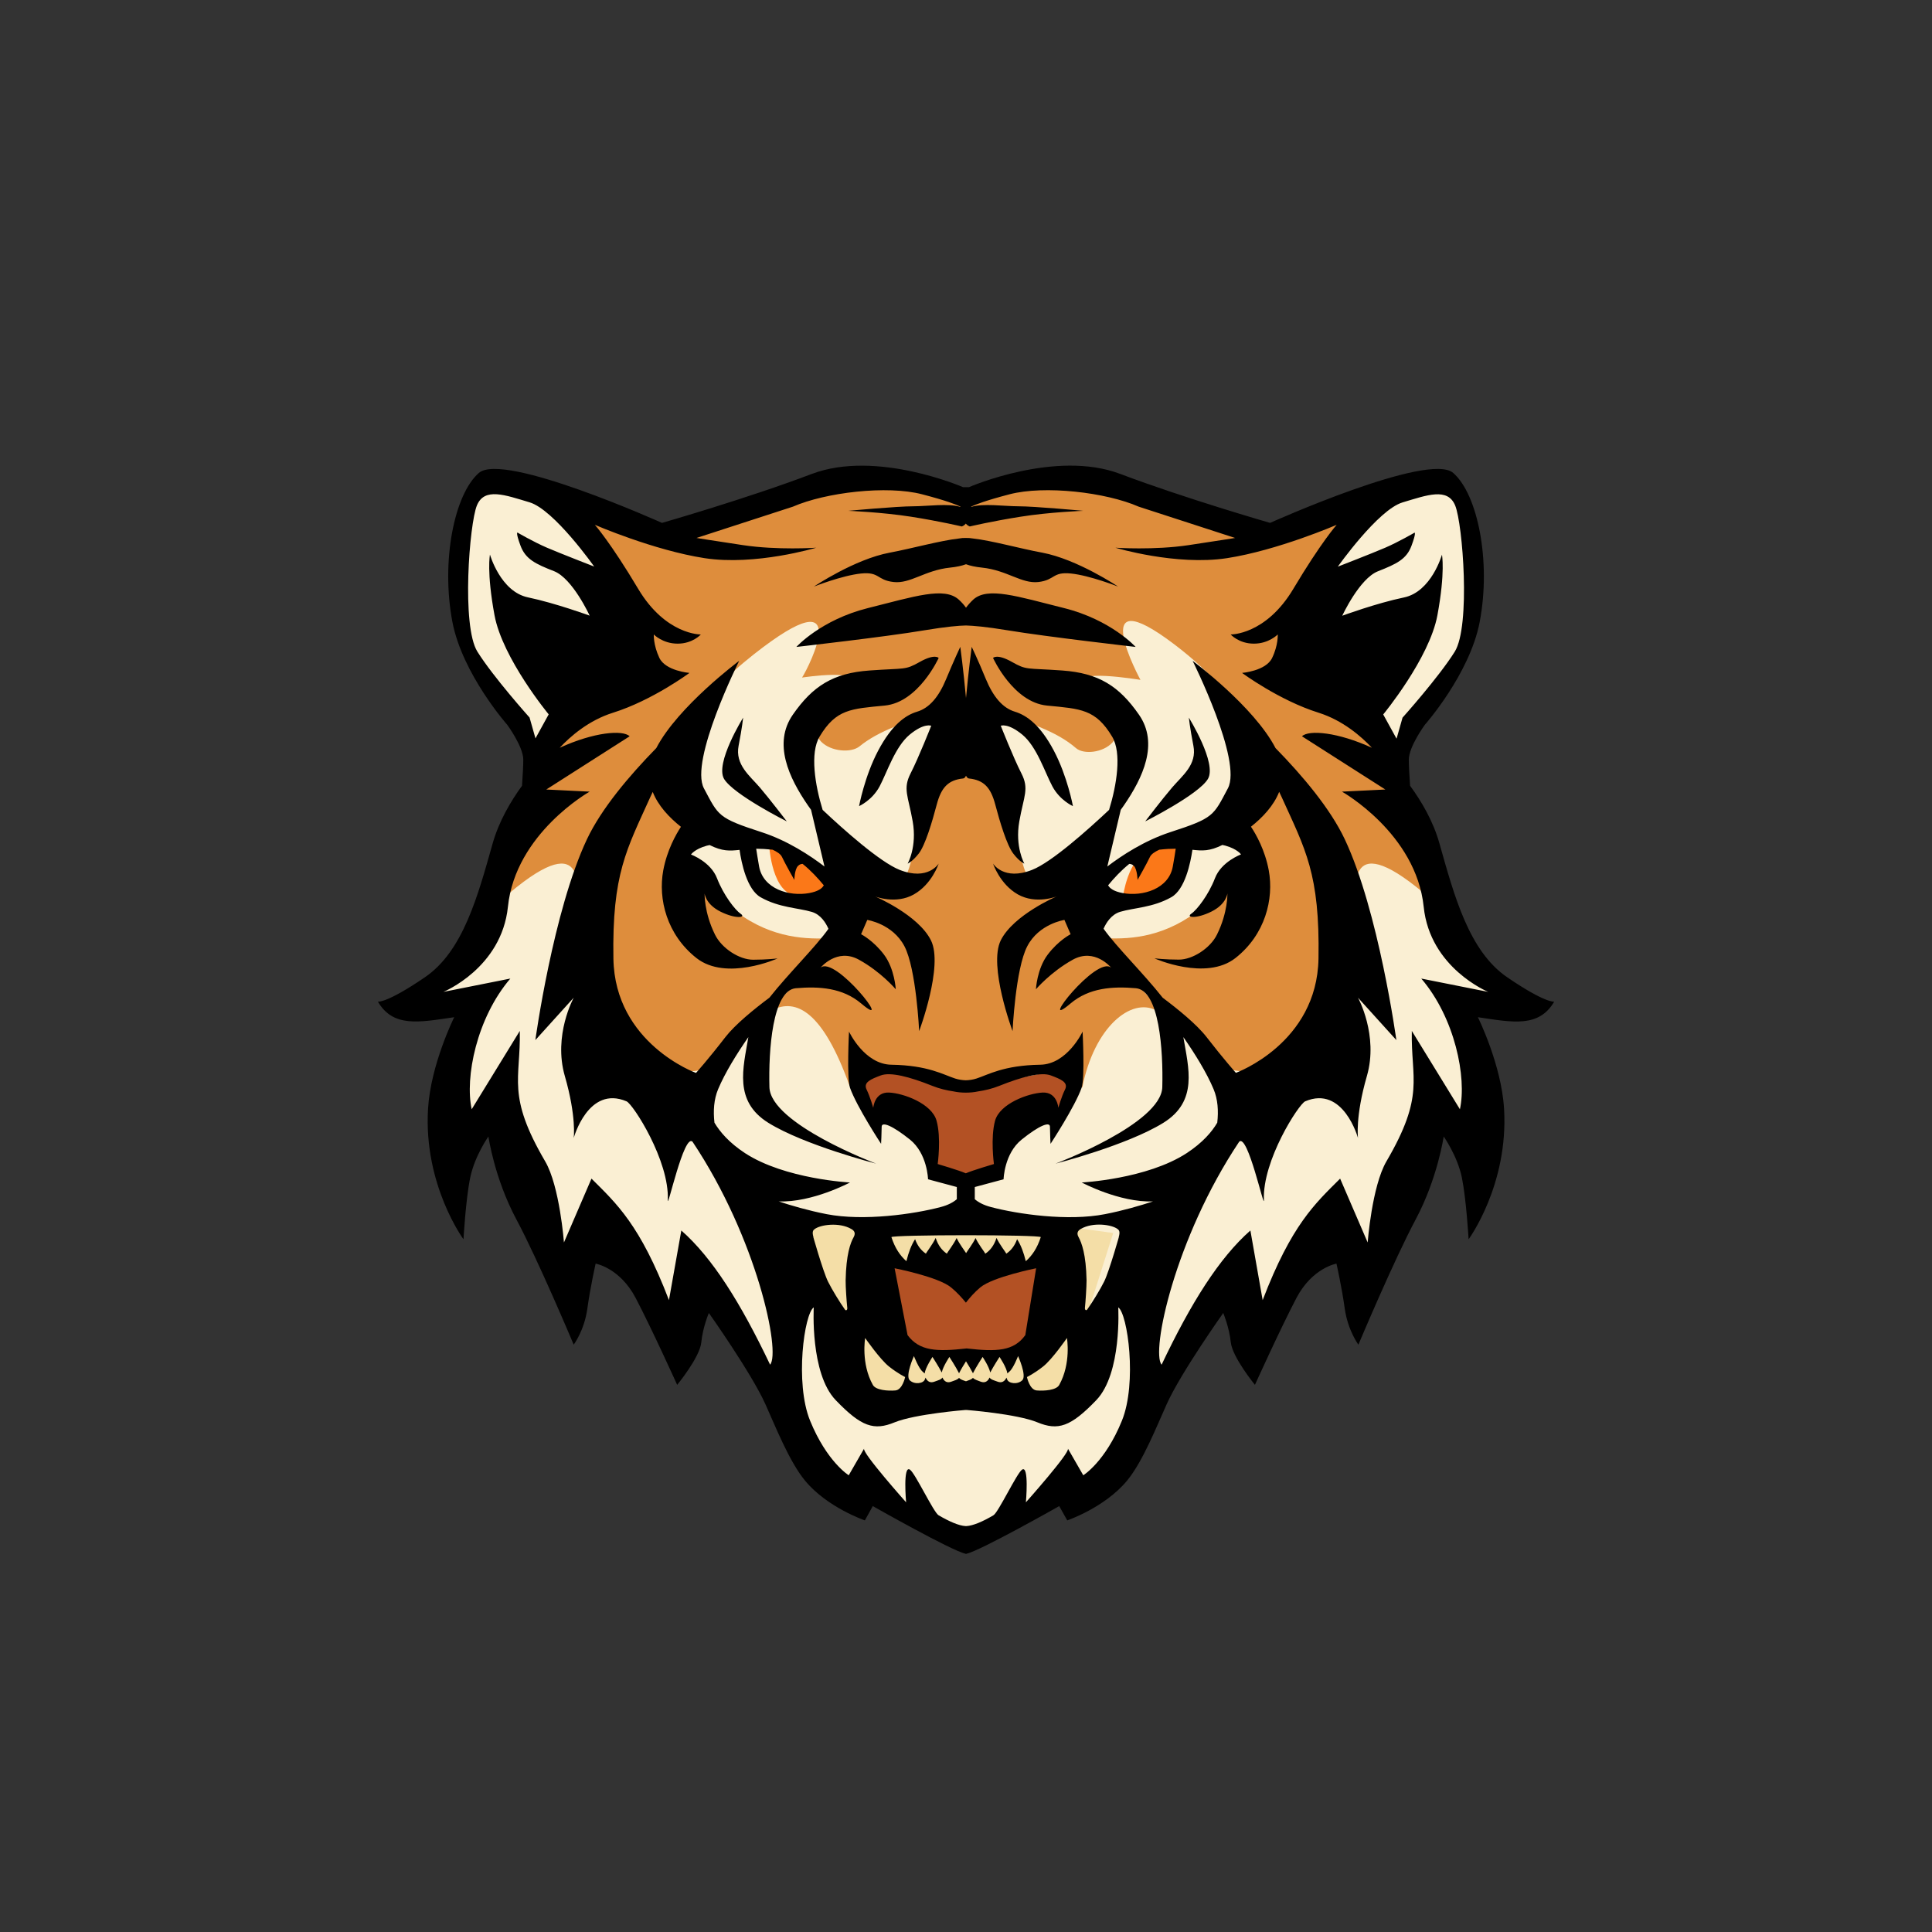 <?xml version="1.0" encoding="UTF-8"?>
<svg id="Layer_1" data-name="Layer 1" xmlns="http://www.w3.org/2000/svg" width="200" height="200" viewBox="0 0 200 200">
  <rect x="0" y="0" width="200" height="200" fill="#333333" stroke="none"/>
  <defs>
    <style>
      .cls-1, .cls-2, .cls-3, .cls-4, .cls-5, .cls-6 {
        fill-rule: evenodd;
        stroke-width: 0px;
      }

      .cls-2 {
        fill: #faefd3;
      }

      .cls-3 {
        fill: #de8d3c;
      }

      .cls-4 {
        fill: #fb7818;
      }

      .cls-5 {
        fill: #f4dea7;
      }

      .cls-6 {
        fill: #b35124;
      }
    </style>
  </defs>
  <g id="tiger_head">
    <path class="cls-2" d="m99.81,159.86c-.21.04-.41.14-.56.3.11-.11.28-.26.56-.3Zm.19-.05c-1.73-.53-9.16-4.78-9.16-4.78-.23-.13-.5-.16-.76-.09-.26.07-.47.24-.6.48l-.4.71c-1.18-.51-3.44-1.65-4.97-3.5-1.6-1.94-2.99-5.53-3.97-7.71-1.49-3.3-5.95-9.59-5.95-9.59-.21-.3-.56-.46-.92-.42-.36.04-.67.27-.81.6,0,0-.69,1.61-.86,3.32-.05.51-.42,1.17-.81,1.8-.16.26-.33.52-.49.76-.91-1.97-2.5-5.38-3.62-7.51-1.91-3.62-4.86-4.07-4.86-4.07-.52-.09-1.03.25-1.15.76,0,0-.56,2.46-.88,4.75-.08.55-.2,1.04-.35,1.47-1.23-2.85-3.53-8.07-5.12-11.06-2.18-4.08-2.78-8.24-2.78-8.24-.06-.41-.36-.73-.76-.83-.4-.1-.81.06-1.05.39,0,0-1.53,2.17-2.04,4.61-.19.91-.34,2.12-.46,3.26-1.05-2.28-2.2-5.84-1.94-10.09.26-4.4,2.61-9.11,2.61-9.11.17-.33.13-.73-.09-1.04-.22-.3-.59-.46-.95-.4-1.42.21-2.68.42-3.77.43-.86,0-1.61-.12-2.23-.56.79-.36,1.96-1.02,3.67-2.18,1.72-1.17,3.03-2.86,4.07-4.85,1.47-2.82,2.42-6.25,3.35-9.56.61-2.17,1.77-4.12,2.89-5.65.11-.15.18-.33.19-.52.07-1.05.13-2.16.13-2.77,0-.52-.17-1.15-.44-1.77-.53-1.23-1.42-2.43-1.42-2.43-.02-.02-.04-.05-.06-.07,0,0-4.46-5.01-5.44-10.19-.69-3.62-.48-7.45.32-10.39.49-1.82,1.19-3.29,2.1-4.08.17-.15.47-.16.83-.17.91-.02,2.12.19,3.49.52,5.63,1.39,13.58,4.98,13.58,4.98.22.1.46.11.69.05,0,0,8.87-2.55,15.59-5.09,6.37-2.41,14.9,1.35,14.9,1.35.13.06.26.08.4.08h.62c.14,0,.28-.03.4-.08,0,0,8.53-3.77,14.9-1.35,6.72,2.55,15.59,5.09,15.59,5.09.23.07.47.05.69-.05,0,0,7.95-3.58,13.58-4.98,1.36-.34,2.57-.55,3.48-.52.36.01.66.02.83.17.9.79,1.6,2.26,2.1,4.08.8,2.94,1,6.77.32,10.39-.98,5.17-5.44,10.19-5.44,10.19-.02.02-.04.05-.06.07,0,0-.89,1.21-1.42,2.43-.27.62-.44,1.25-.44,1.77,0,.61.06,1.72.13,2.77.01.19.08.37.19.52,1.12,1.53,2.27,3.48,2.89,5.65.93,3.31,1.88,6.74,3.35,9.56,1.04,1.99,2.35,3.68,4.07,4.85,1.71,1.16,2.88,1.82,3.67,2.18-.62.44-1.37.57-2.23.56-1.1,0-2.35-.22-3.77-.43-.37-.06-.74.1-.96.4-.22.3-.25.7-.09,1.04,0,0,2.35,4.7,2.61,9.11.25,4.24-.9,7.8-1.94,10.09-.11-1.14-.27-2.35-.46-3.26-.51-2.45-2.04-4.61-2.04-4.61-.24-.33-.65-.49-1.05-.39-.4.09-.7.42-.76.83,0,0-.6,4.16-2.78,8.24-1.6,2.99-3.89,8.21-5.12,11.06-.14-.43-.27-.92-.35-1.47-.32-2.29-.88-4.75-.88-4.75-.12-.52-.62-.86-1.14-.76,0,0-2.95.45-4.86,4.07-1.12,2.13-2.71,5.54-3.62,7.51-.16-.24-.33-.49-.49-.76-.39-.63-.75-1.29-.81-1.8-.17-1.71-.86-3.32-.86-3.32-.14-.33-.45-.56-.81-.6-.36-.04-.71.12-.92.42,0,0-4.46,6.29-5.95,9.59-.99,2.18-2.37,5.77-3.97,7.71-1.53,1.85-3.8,2.99-4.97,3.5l-.4-.71c-.13-.23-.35-.4-.6-.48-.26-.07-.53-.04-.76.09,0,0-7.43,4.25-9.16,4.78Zm.19.05c.28.04.45.19.56.3-.15-.16-.34-.26-.56-.3Z"/>
    <path class="cls-4" d="m79.6,87.2l2.13.87c2.13.86,4.72,3.94,4.72,3.94,0,0-.17,1.95-4.37.65-2.32-.72-2.48-5.46-2.48-5.46Zm43.48,0s-.17,4.74-2.49,5.46c-4.2,1.3-4.34.15-4.34.15,0,0,.5-3.88,2.63-4.74,2.13-.87,4.2-.87,4.2-.87Z"/>
    <path class="cls-3" d="m85.63,97.93l-12.23,12.64c-9.65,2.64-13.39-9.48-9.49-23.36.29-1.04-4.82,13.99-4.24,7.36.24-2.76,1.16-9.27-7.7-1.46-5.61,4.94,9.49-23.49,10.87-27.78,1.38-4.29-3.75-12.37-3.75-12.37,0,0,4.73,2.03,9.47,2.03s10.45-2.29,15.59-4.34c5.12-2.06,15.69.57,15.69.57h.46s10.54-2.63,15.69-.57c5.12,2.06,10.85,4.34,15.56,4.34s9.49-2.03,9.49-2.03c0,0-5.49,8.09-4.13,12.38,1.39,4.29,16.83,32.71,11.25,27.77-8.88-7.81-7.95-1.3-7.7,1.46.59,6.63-4.53-8.4-4.25-7.36,3.91,13.88.15,26.01-9.49,23.36l-12.23-12.64c-.12-.27-.25-.54-.37-.82,2.37.12,5.95.11,9.71-2.68,1.23-.91,1.33.05,2.43-1.19,1.88-2.08,3.17-5.25,3.2-10.01.06-6.22.22-10.34-7.86-16.5-9.4-7.15-3.54,3.65-3.54,3.65,0,0-7.64-1.26-5.45.56,6.9,5.71.34,7.88-1.23,6.5-1.91-1.65-4.75-2.75-10.14-4.22,0,0,.15,4.28,2.06,6.23,1.23,1.25,2.03,9.74,3.08,11.24,1.11,1.61,5.73-3.89,5.73-2.52s.46,5.45,2,8.95c-.15,0-.31-.01-.43-.02l.8.84c.65,1.27,1.42,2.4,2.4,3.21,1.6,1.33,3.7,3.93,2.8,3.44-2.59-1.36-6.41,1.73-7.64,7.98l-3.45-1.9-8.81,1.59-8.81-1.64-3.02,1.79c-2.74-7.65-5.52-9.17-8.08-7.81-.91.48,1.76-2.11,3.36-3.44.99-.81,1.79-1.94,2.4-3.21l.83-.84c-.15,0-.28.02-.43.02,1.51-3.49,2-7.65,2-8.95,0-1.37,4.59,4.13,5.7,2.52,1.05-1.5,1.88-9.99,3.11-11.24,1.91-1.94,2.03-6.23,2.03-6.23-5.18,1.41-7.98,2.48-9.89,4.03-1.73,1.41-8.38-.6-1.48-6.31,2.22-1.82-4.47-.81-4.47-.81.74-1.15,5.55-10.71-5-2.4-5.75,4.54-7.34,7.84-7.37,15.5-.02,4.76,1.33,7.92,3.2,10.01,1.12,1.24,1.2.28,2.43,1.19,3.75,2.78,7.35,2.79,9.72,2.68-.12.28-.25.55-.4.82Z"/>
    <path class="cls-6" d="m88.59,112.01l1.9,4.02,3.89-.2,2.79,5.81,2.6,1.15,3.7-1.62,1.62-5.54,4.48.14,2.09-3.41-2.67-1.47-8.38,1.68h-2.01l-7.03-1.84-2.98,1.29Z"/>
    <path class="cls-5" d="m83.03,127.44l7.17,18.04,19.27.34,5.77-18.18-6.42-.88-19.66-.27c-3.88-.29-5.54.15-6.13.95Z"/>
    <path class="cls-1" d="m99.95,160.84c-1.42-.29-9.6-4.93-9.6-4.93l-.82,1.48s-3.88-1.32-6.19-4.11c-1.65-2-3.1-5.69-4.11-7.93-1.47-3.25-5.85-9.43-5.85-9.43,0,0-.63,1.47-.78,3.03s-2.5,4.41-2.5,4.41c0,0-2.66-5.88-4.3-9-1.64-3.12-4.14-3.55-4.14-3.55,0,0-.55,2.42-.86,4.67-.31,2.25-1.41,3.72-1.41,3.72,0,0-3.67-8.74-5.94-12.98-2.27-4.24-2.89-8.57-2.89-8.57,0,0-1.41,1.99-1.88,4.24-.47,2.25-.7,6.4-.7,6.4,0,0-4.14-5.62-3.67-13.5.27-4.59,2.71-9.49,2.71-9.49-3.67.54-6.32,1.08-7.9-1.61,0,0,.89.19,4.86-2.52,3.97-2.7,5.49-8.45,7.02-13.86.65-2.29,1.86-4.35,3.04-5.97.07-1.03.13-2.11.13-2.7,0-1.35-1.66-3.61-1.66-3.61,0,0-4.65-5.25-5.68-10.66-1.19-6.29.2-13.2,2.74-15.41,2.54-2.22,18.96,5.17,18.96,5.17,0,0,8.82-2.53,15.51-5.07,6.69-2.53,15.65,1.37,15.65,1.37h.62s8.96-3.91,15.66-1.37c6.69,2.53,15.51,5.07,15.51,5.07,0,0,16.43-7.39,18.96-5.17,2.53,2.22,3.93,9.12,2.74,15.41-1.03,5.41-5.68,10.66-5.68,10.66,0,0-1.66,2.26-1.66,3.61,0,.59.06,1.67.13,2.7,1.18,1.61,2.4,3.68,3.04,5.97,1.53,5.41,3.05,11.15,7.02,13.86,3.97,2.71,4.86,2.52,4.86,2.52-1.58,2.69-4.23,2.16-7.9,1.61,0,0,2.44,4.9,2.71,9.49.47,7.87-3.67,13.5-3.67,13.5,0,0-.24-4.15-.7-6.4-.47-2.25-1.88-4.24-1.88-4.24,0,0-.63,4.33-2.89,8.57-2.27,4.24-5.94,12.98-5.94,12.98,0,0-1.09-1.47-1.41-3.72-.31-2.25-.86-4.67-.86-4.67,0,0-2.5.43-4.14,3.55s-4.3,9-4.3,9c0,0-2.34-2.86-2.5-4.41s-.78-3.03-.78-3.03c0,0-4.39,6.18-5.85,9.43-1.02,2.25-2.46,5.93-4.11,7.93-2.31,2.79-6.19,4.11-6.19,4.11l-.83-1.48s-8.19,4.64-9.6,4.93v.02s-.02,0-.03,0c0,0-.01,0-.02,0s-.01,0-.02,0c0,0-.02,0-.03,0v-.02Zm.05-106.65c-.19.23-.43.31-.43.31,0,0-2.27-.54-5.26-1.01-2.99-.47-6.49-.61-6.49-.61,0,0,5-.47,6.75-.47,1.36,0,3.68-.33,4.85.07v-.04c-.43-.21-1.5-.63-3.96-1.27-3.63-.95-9.99-.2-13.38,1.28l-9.98,3.24s1.23.2,4.8.74c3.57.54,7.59.27,7.59.27,0,0-6.29,1.89-11.55,1.08-5.26-.81-11.36-3.45-11.36-3.45,0,0,1.62,1.82,4.48,6.62,2.86,4.8,6.49,4.73,6.49,4.73,0,0-.84.95-2.4.95s-2.47-.95-2.47-.95c0,0-.06,1.08.58,2.43.65,1.35,3.11,1.55,3.11,1.55,0,0-3.83,2.84-7.91,4.12-2.53.79-4.44,2.47-5.52,3.63,3.53-1.62,6.53-1.88,7.24-1.19l-8.63,5.51,4.49.22s-7.68,4.31-8.46,11.92c-.66,6.35-6.68,8.81-6.68,8.81l6.93-1.38c-3.49,4.08-4.72,10.25-4,13.53l4.98-8.11c.1,5.02-1.39,6.64,2.63,13.51,1.5,2.57,1.94,8.39,1.94,8.39l2.85-6.61c2.59,2.58,5.03,4.77,8.02,12.58l1.28-7.21c3.23,2.84,6.15,7.51,9.19,13.89,1.12-1.27-1.34-13.06-8.03-23.08-.89-.89-2.61,7.13-2.56,6.04.18-4.08-3.61-9.95-4.27-10.22-3.97-1.69-5.47,3.8-5.47,3.8,0,0,.3-2.2-.92-6.42-1.22-4.22.92-8.11.92-8.11l-3.97,4.39s1.83-13.35,5.34-20.79c1.49-3.16,4.37-6.57,7.18-9.44,2.23-4.3,8.58-9.03,8.58-9.03,0,0-5.17,10.34-3.65,13.2,1.52,2.85,1.42,3.06,5.98,4.54,2.66.86,5.01,2.41,6.5,3.55l-1.39-5.87c-.1-.14-.2-.28-.3-.42-2.01-2.91-3.65-6.45-1.59-9.42,2.06-2.97,4.17-4.31,7.93-4.58,3.76-.27,3.66-.01,5.22-.89,1.56-.88,1.95-.41,1.95-.41,0,0-2.08,4.59-5.58,4.93-3.5.34-5.04.36-6.75,3.22-1.01,1.68-.47,5.02.32,7.58,2.13,2.01,5.93,5.4,7.97,6.21,2.94,1.16,4.04-.65,4.04-.65,0,0-.69,2.13-2.57,3.19-1.87,1.06-4.01.21-4.01.21,0,0,4.46,1.9,5.78,4.54,1.32,2.64-1.22,9.4-1.22,9.4,0,0-.3-6.44-1.52-8.78-1.22-2.34-3.85-2.73-3.85-2.73l-.64,1.48s1.25.63,2.37,2.11c1.11,1.48,1.22,3.59,1.22,3.59,0,0-1.52-1.8-3.81-3.06-2.29-1.27-3.99.84-3.99.84,1.48-1.39,7.8,6.72,4.22,3.69-1.92-1.62-4.32-1.79-6.76-1.58-2.43.21-2.84,6.44-2.74,10.24.1,3.8,11.05,7.92,11.05,7.92,0,0-7.4-1.9-11.15-4.22-3.63-2.25-2.61-5.69-2.08-8.88-1.22,1.76-2.41,3.68-3.13,5.39-.44,1.05-.52,2.25-.38,3.47.57.96,1.53,2.08,3.16,3.15,4.14,2.7,10.87,3.04,10.87,3.04,0,0-3.9,2.09-7.38,1.96,1.3.43,3.08.95,4.97,1.32,3.83.74,9.02,0,11.81-.74.76-.2,1.29-.49,1.66-.81v-1.26l-2.98-.8s-.06-2.65-1.87-4.11c-1.81-1.45-2.93-1.9-2.93-1.33s-.06,1.77-.06,1.77c0,0-2.53-3.85-3.22-5.81-.35-1-.1-5.81-.1-5.81,0,0,1.58,3.39,4.39,3.43,3.81.06,5.41,1.05,6.6,1.43.38.12.76.17,1.1.18.35-.01.73-.06,1.1-.18,1.19-.38,2.79-1.37,6.6-1.43,2.81-.04,4.39-3.43,4.39-3.43,0,0,.25,4.81-.1,5.81-.69,1.96-3.22,5.81-3.22,5.81,0,0-.06-1.2-.06-1.77s-1.12-.13-2.93,1.33c-1.81,1.45-1.87,4.11-1.87,4.11l-2.98.8v1.26c.37.32.9.61,1.66.81,2.79.74,7.98,1.49,11.81.74,1.9-.37,3.67-.89,4.98-1.32-3.48.13-7.38-1.96-7.38-1.96,0,0,6.73-.34,10.87-3.04,1.63-1.07,2.6-2.19,3.16-3.15.14-1.22.06-2.42-.38-3.47-.72-1.71-1.91-3.64-3.13-5.39.53,3.19,1.56,6.63-2.08,8.88-3.75,2.32-11.15,4.22-11.15,4.22,0,0,10.95-4.12,11.05-7.92.1-3.8-.3-10.03-2.74-10.24-2.43-.21-4.84-.04-6.76,1.58-3.57,3.03,2.74-5.08,4.22-3.69,0,0-1.7-2.11-3.99-.84-2.29,1.27-3.81,3.06-3.81,3.06,0,0,.1-2.11,1.22-3.59,1.12-1.48,2.37-2.11,2.37-2.11l-.64-1.48s-2.64.39-3.85,2.73c-1.22,2.34-1.52,8.78-1.52,8.78,0,0-2.53-6.76-1.22-9.4,1.32-2.64,5.78-4.54,5.78-4.54,0,0-2.13.85-4.01-.21-1.87-1.06-2.57-3.19-2.57-3.19,0,0,1.1,1.81,4.04.65,2.04-.8,5.83-4.2,7.97-6.21.79-2.56,1.33-5.89.32-7.58-1.71-2.85-3.24-2.88-6.75-3.22-3.5-.34-5.58-4.93-5.58-4.93,0,0,.39-.47,1.95.41,1.56.88,1.45.62,5.22.89,3.76.27,5.88,1.61,7.94,4.58,2.06,2.97.42,6.51-1.59,9.42-.1.14-.2.28-.3.42l-1.39,5.87c1.49-1.14,3.84-2.68,6.5-3.55,4.56-1.48,4.46-1.69,5.98-4.54,1.52-2.85-3.65-13.2-3.65-13.2,0,0,6.35,4.72,8.58,9.03,2.81,2.87,5.68,6.28,7.17,9.44,3.51,7.44,5.34,20.79,5.34,20.79l-3.97-4.39s2.14,3.89.92,8.11c-1.22,4.22-.92,6.42-.92,6.42,0,0-1.51-5.49-5.47-3.8-.66.28-4.45,6.14-4.27,10.22.05,1.1-1.67-6.93-2.56-6.04-6.68,10.01-9.15,21.8-8.03,23.08,3.03-6.38,5.96-11.05,9.19-13.89l1.27,7.21c2.99-7.81,5.43-10,8.02-12.58l2.85,6.61s.44-5.82,1.94-8.39c4.02-6.87,2.53-8.5,2.63-13.51l4.98,8.11c.72-3.28-.51-9.45-4-13.53l6.93,1.38s-6.03-2.46-6.68-8.81c-.79-7.61-8.46-11.92-8.46-11.92l4.49-.22-8.63-5.51c.71-.69,3.71-.43,7.24,1.19-1.09-1.16-2.99-2.83-5.52-3.63-4.09-1.28-7.92-4.12-7.92-4.12,0,0,2.47-.2,3.11-1.55.65-1.35.58-2.43.58-2.43,0,0-.91.95-2.47.95s-2.4-.95-2.4-.95c0,0,3.63.07,6.49-4.73,2.86-4.8,4.48-6.62,4.48-6.62,0,0-6.1,2.64-11.35,3.45-5.26.81-11.55-1.08-11.55-1.08,0,0,4.02.27,7.59-.27,3.57-.54,4.8-.74,4.8-.74l-9.98-3.24c-3.39-1.49-9.75-2.23-13.38-1.28-2.45.64-3.52,1.06-3.96,1.27v.04c1.17-.4,3.48-.07,4.85-.07,1.75,0,6.75.47,6.75.47,0,0-3.5.13-6.49.61-2.99.47-5.26,1.01-5.26,1.01,0,0-.24-.08-.43-.31Zm0,58.92c-.46,0-.89-.04-1.3-.13-.68-.1-1.43-.27-2.18-.57-2.37-.95-4.35-1.46-5.35-1.08-1,.38-1.83.7-1.46,1.46.37.76.69,1.89.69,1.89,0,0,.12-1.64,1.62-1.58,1.5.06,4.44,1.14,4.93,2.91.5,1.77.12,4.49.12,4.49,0,0,2.21.65,2.91.96.7-.31,2.91-.96,2.91-.96,0,0-.37-2.72.12-4.49.5-1.77,3.44-2.84,4.93-2.91,1.5-.06,1.62,1.58,1.62,1.58,0,0,.31-1.13.69-1.89.38-.76-.46-1.08-1.46-1.46-1-.38-2.98.13-5.35,1.08-.75.3-1.5.47-2.18.57-.41.09-.84.13-1.3.13Zm-.05,14.76c-3.66,0-7.71.07-7.67.2.37,1.14.89,1.9,1.55,2.49.22-.91.51-1.68.9-2.28.26.72.65,1.18,1.12,1.5.04-.13.71-.98,1.01-1.63.26.8.67,1.3,1.16,1.63.04-.13.7-.96,1.01-1.62.27.59.84,1.33.98,1.56.14-.24.7-.97.98-1.56.3.66.96,1.48,1.01,1.62.49-.33.9-.83,1.16-1.63.3.66.97,1.5,1.01,1.63.47-.32.86-.78,1.12-1.5.39.6.68,1.38.9,2.28.66-.59,1.18-1.35,1.55-2.49.04-.13-4.01-.2-7.67-.2h-.1Zm.05,13.05c-.22.35-.52.84-.7,1.2,0,.02-.01.03-.02.05,0-.01-.01-.03-.02-.05-.31-.62-.98-1.65-.98-1.65,0,0-.66.98-.79,1.61-.32-.62-.96-1.61-.96-1.61,0,0-.73,1.09-.81,1.71-.05-.05-.12-.11-.2-.18-.42-.34-.91-1.62-.91-1.62,0,0-.93,2.04-.43,2.51.5.47,1.41.33,1.56-.09.03-.07.05-.14.07-.19.18.39.48.59.92.42.34-.13.71-.21.83-.43.18.4.48.6.92.43.32-.12.66-.2.8-.4.13.18.43.26.72.36.29-.11.59-.19.72-.36.14.19.49.27.8.4.45.17.74-.04.92-.43.12.22.49.3.83.43.44.17.74-.04.92-.42.02.05.04.12.07.19.15.42,1.06.56,1.56.09.5-.47-.43-2.51-.43-2.51,0,0-.49,1.28-.91,1.62-.09.07-.15.13-.2.18-.07-.62-.81-1.71-.81-1.71,0,0-.64.99-.96,1.61-.13-.63-.79-1.61-.79-1.61,0,0-.67,1.03-.98,1.65,0,.02-.02.03-.02.05,0-.01-.01-.03-.02-.05-.18-.35-.48-.84-.7-1.2Zm.06,5.04h-.12s-5.19.41-7.33,1.28c-2.14.88-3.44.47-6.1-2.3-2.66-2.77-2.27-9.6-2.27-9.6-.98.63-1.98,7.81-.38,11.73,1.74,4.26,4,5.65,4,5.65l1.59-2.76c-.24.41,4.35,5.56,4.35,5.56,0,0-.35-3.91.4-3.38.55.38,2.44,4.41,2.96,4.72,1.1.64,2.09,1.08,2.8,1.12h0s.03,0,.04,0,.03,0,.04,0c0,0,0,0,0,0h0c.7-.04,1.7-.47,2.8-1.12.52-.31,2.41-4.34,2.96-4.72.75-.52.4,3.38.4,3.38,0,0,4.59-5.15,4.35-5.56l1.59,2.76s2.27-1.39,4-5.65c1.59-3.91.59-11.1-.38-11.73,0,0,.39,6.82-2.27,9.6-2.66,2.77-3.96,3.18-6.1,2.3-2.14-.88-7.33-1.28-7.33-1.28Zm-.06-65.66c-.08.18-.18.28-.31.29-1.53.16-2.25.92-2.72,2.7-.47,1.78-1.19,4.22-1.87,5.08-.68.86-1.14,1.03-1.14,1.03,0,0,.99-1.73.52-4.38-.47-2.65-1.04-3.35-.21-4.97.83-1.62,2.13-4.92,2.13-4.92,0,0-.73-.32-2.23.92-1.5,1.24-2.34,3.89-3.11,5.35-.78,1.46-2.13,2.05-2.13,2.05,0,0,.57-3.08,1.97-5.73,1.4-2.65,2.8-3.68,4.05-4.05,1.25-.38,2.23-1.51,3.01-3.41.78-1.89,1.45-3.3,1.45-3.3,0,0,.33,2.46.59,5.3.26-2.83.59-5.3.59-5.3,0,0,.68,1.41,1.45,3.3.78,1.89,1.76,3.03,3.01,3.41,1.25.38,2.65,1.4,4.05,4.05,1.4,2.65,1.97,5.73,1.97,5.73,0,0-1.35-.59-2.13-2.05-.78-1.46-1.61-4.11-3.11-5.35-1.51-1.24-2.23-.92-2.23-.92,0,0,1.3,3.3,2.13,4.92.83,1.62.26,2.32-.21,4.97-.47,2.65.52,4.38.52,4.38,0,0-.47-.16-1.14-1.03-.67-.86-1.4-3.3-1.87-5.08-.47-1.78-1.19-2.54-2.72-2.7-.12-.01-.23-.12-.31-.29Zm-18.55,4.73s-5.51-2.77-6.49-4.39c-.97-1.62,1.97-6.35,1.97-6.35,0,0-.09.94-.47,2.91-.38,1.96,1.16,3.11,2.2,4.32,1.04,1.22,2.79,3.51,2.79,3.51Zm37.1,0s1.75-2.3,2.79-3.51c1.04-1.22,2.59-2.36,2.2-4.32-.38-1.96-.47-2.91-.47-2.91,0,0,2.94,4.73,1.97,6.35-.97,1.62-6.49,4.39-6.49,4.39Zm-18.55-20.28c-.71.01-2.04.12-4.32.5-4.02.68-13.24,1.72-13.24,1.72,0,0,2.53-2.8,7.4-4.02,4.87-1.22,7.91-2.23,9.41-.88.31.28.56.57.75.84.2-.27.44-.55.75-.84,1.49-1.35,4.54-.34,9.41.88,4.87,1.22,7.4,4.02,7.4,4.02,0,0-9.21-1.05-13.24-1.72-2.29-.38-3.61-.48-4.32-.5Zm0-6.34c-.43.16-.98.28-1.66.35-2.6.27-4.09,1.69-5.84,1.49-1.75-.2-1.43-1.08-3.37-.88-1.95.2-4.87,1.35-4.87,1.35,0,0,4.22-2.84,7.85-3.51,2.29-.43,5.26-1.26,7.2-1.47.19-.04.42-.06.69-.05.27,0,.5.01.69.05,1.94.21,4.91,1.05,7.2,1.47,3.63.68,7.85,3.51,7.85,3.51,0,0-2.92-1.15-4.87-1.35-1.95-.2-1.62.67-3.37.88-1.75.2-3.24-1.22-5.84-1.49-.68-.07-1.23-.19-1.66-.35Zm-15.8,69.65c-.18-.58.99,3.56,1.52,4.62.42.84,1.21,2.13,1.75,2.89.1.14.26.05.24-.17-.07-.66-.18-2.19-.17-2.85.05-2.7.5-3.9.83-4.48.27-.49-.02-.72-.25-.85-1.22-.71-3.21-.46-3.82.04-.09.08-.27.21-.09.81Zm-28.77-51.62l1.37-2.49s-4.78-5.78-5.61-10.27c-.83-4.49-.47-6.27-.47-6.27,0,0,1.09,3.84,3.94,4.43,2.86.6,6.38,1.89,6.38,1.89,0,0-1.76-3.84-3.68-4.6-1.92-.75-2.96-1.24-3.48-2.65-.52-1.4-.31-1.35-.31-1.35,0,0,1.66.97,3.06,1.57s4.88,1.95,4.88,1.95c0,0-4.15-5.89-6.69-6.65-2.54-.76-4.67-1.57-5.45.32-.78,1.89-1.61,12.49.05,15.14,1.66,2.65,5.4,6.82,5.4,6.82l.61,2.15Zm34.13,62.07s-.45,2.63.8,4.86c.31.55,1.57.63,2.32.57s1.02-1.39,1.02-1.39c0,0-.72-.34-1.66-1.08-.94-.74-2.48-2.96-2.48-2.96Zm-4.27-46.85c-.62-.76-1.37-1.56-2.2-2.23-.13,0-.31.03-.49.22-.35.36-.37,1.44-.37,1.44,0,0-.96-1.69-1.28-2.38-.14-.31-.56-.56-.97-.75,0,0,0,0-.01,0-.65-.07-1.21-.1-1.69-.1.06.42.16,1.01.3,1.83.42,2.33,3.11,3.14,5.19,2.76.92-.17,1.33-.48,1.5-.79Zm-5.65,11.63c1.98-2.51,4.81-5.28,6.12-7.14-.26-.59-.78-1.47-1.72-1.75-1.45-.43-3.37-.43-5.29-1.51-1.43-.8-2-3.56-2.19-4.91-1.03.11-1.77.16-3.1-.5-.1.02-.2.05-.31.07-1.25.35-1.62.91-1.62.91,0,0,2.04.74,2.7,2.47.67,1.73,1.87,3.28,2.45,3.67.58.39-.5.56-2.08-.22-1.58-.78-1.66-1.9-1.66-1.9,0,0-.07,1.96,1.08,4.28.71,1.43,2.53,2.59,3.94,2.59s2.53-.13,2.53-.13c0,0-5.31,2.38-8.39-.04-3.07-2.42-3.99-6.1-3.44-9.08.39-2.1,1.32-3.73,1.83-4.51-1.21-.96-2.36-2.18-2.92-3.61-.09.18-.17.35-.25.53-2.44,5.41-3.97,7.94-3.82,16.73.15,8.79,8.55,11.83,8.55,11.83,0,0,1.22-1.35,3.05-3.72,1.01-1.3,2.97-2.89,4.52-4.05Zm36.17,24.77c.18-.6,0-.73-.09-.81-.61-.5-2.6-.75-3.82-.04-.23.13-.52.37-.25.85.32.58.78,1.79.83,4.48,0,.66-.1,2.19-.17,2.85-.02.22.14.31.24.17.54-.76,1.33-2.05,1.75-2.89.53-1.06,1.7-5.2,1.52-4.62Zm4.56-24.77c1.55,1.16,3.51,2.75,4.52,4.05,1.83,2.36,3.05,3.72,3.05,3.72,0,0,8.4-3.04,8.55-11.83.15-8.79-1.37-11.32-3.82-16.73-.08-.18-.16-.35-.25-.53-.56,1.43-1.71,2.65-2.92,3.61.52.78,1.45,2.41,1.84,4.51.55,2.98-.37,6.66-3.44,9.08-3.07,2.42-8.39.04-8.39.04,0,0,1.12.13,2.53.13s3.24-1.17,3.94-2.59c1.15-2.32,1.08-4.28,1.08-4.28,0,0-.08,1.12-1.66,1.9-1.58.78-2.66.61-2.08.22.58-.39,1.79-1.95,2.45-3.67.66-1.73,2.7-2.47,2.7-2.47,0,0-.37-.56-1.62-.91-.1-.03-.21-.05-.31-.07-1.33.66-2.07.61-3.1.5-.2,1.35-.76,4.11-2.19,4.91-1.92,1.08-3.84,1.08-5.29,1.51-.93.28-1.46,1.16-1.72,1.75,1.31,1.86,4.14,4.63,6.12,7.14Zm24.21-26.85l.61-2.15s3.74-4.17,5.4-6.82c1.66-2.65.83-13.24.05-15.14-.78-1.89-2.91-1.08-5.45-.32-2.54.76-6.7,6.65-6.7,6.65,0,0,3.48-1.35,4.88-1.95s3.06-1.57,3.06-1.57c0,0,.21-.05-.31,1.35-.52,1.41-1.56,1.89-3.48,2.65-1.92.76-3.69,4.6-3.69,4.6,0,0,3.53-1.3,6.38-1.89,2.86-.59,3.94-4.43,3.94-4.43,0,0,.36,1.78-.47,6.27-.83,4.48-5.61,10.27-5.61,10.27l1.37,2.49Zm-29.86,15.22c.17.3.58.62,1.5.79,2.08.38,4.78-.43,5.19-2.76.15-.82.24-1.41.3-1.83-.48,0-1.03.02-1.69.1,0,0,0,0-.01,0-.41.19-.83.44-.97.75-.32.69-1.28,2.38-1.28,2.38,0,0-.03-1.08-.37-1.44-.18-.19-.36-.22-.49-.22-.83.67-1.58,1.47-2.2,2.23Zm-4.27,46.85s-1.53,2.22-2.48,2.96c-.94.74-1.66,1.08-1.66,1.08,0,0,.26,1.33,1.02,1.39s2.02-.02,2.32-.57c1.25-2.24.8-4.86.8-4.86Z"/>
    <path class="cls-6" d="m100.07,139.59c-3.1.35-4.88.28-6.12-1.38l-1.34-6.92s4.5.88,5.84,1.98c.61.5,1.14,1.09,1.54,1.58.38-.49.89-1.08,1.49-1.58,1.31-1.09,5.78-1.98,5.78-1.98l-1.12,6.92c-1.19,1.66-2.96,1.74-6.07,1.38Z"/>
  </g>
</svg>